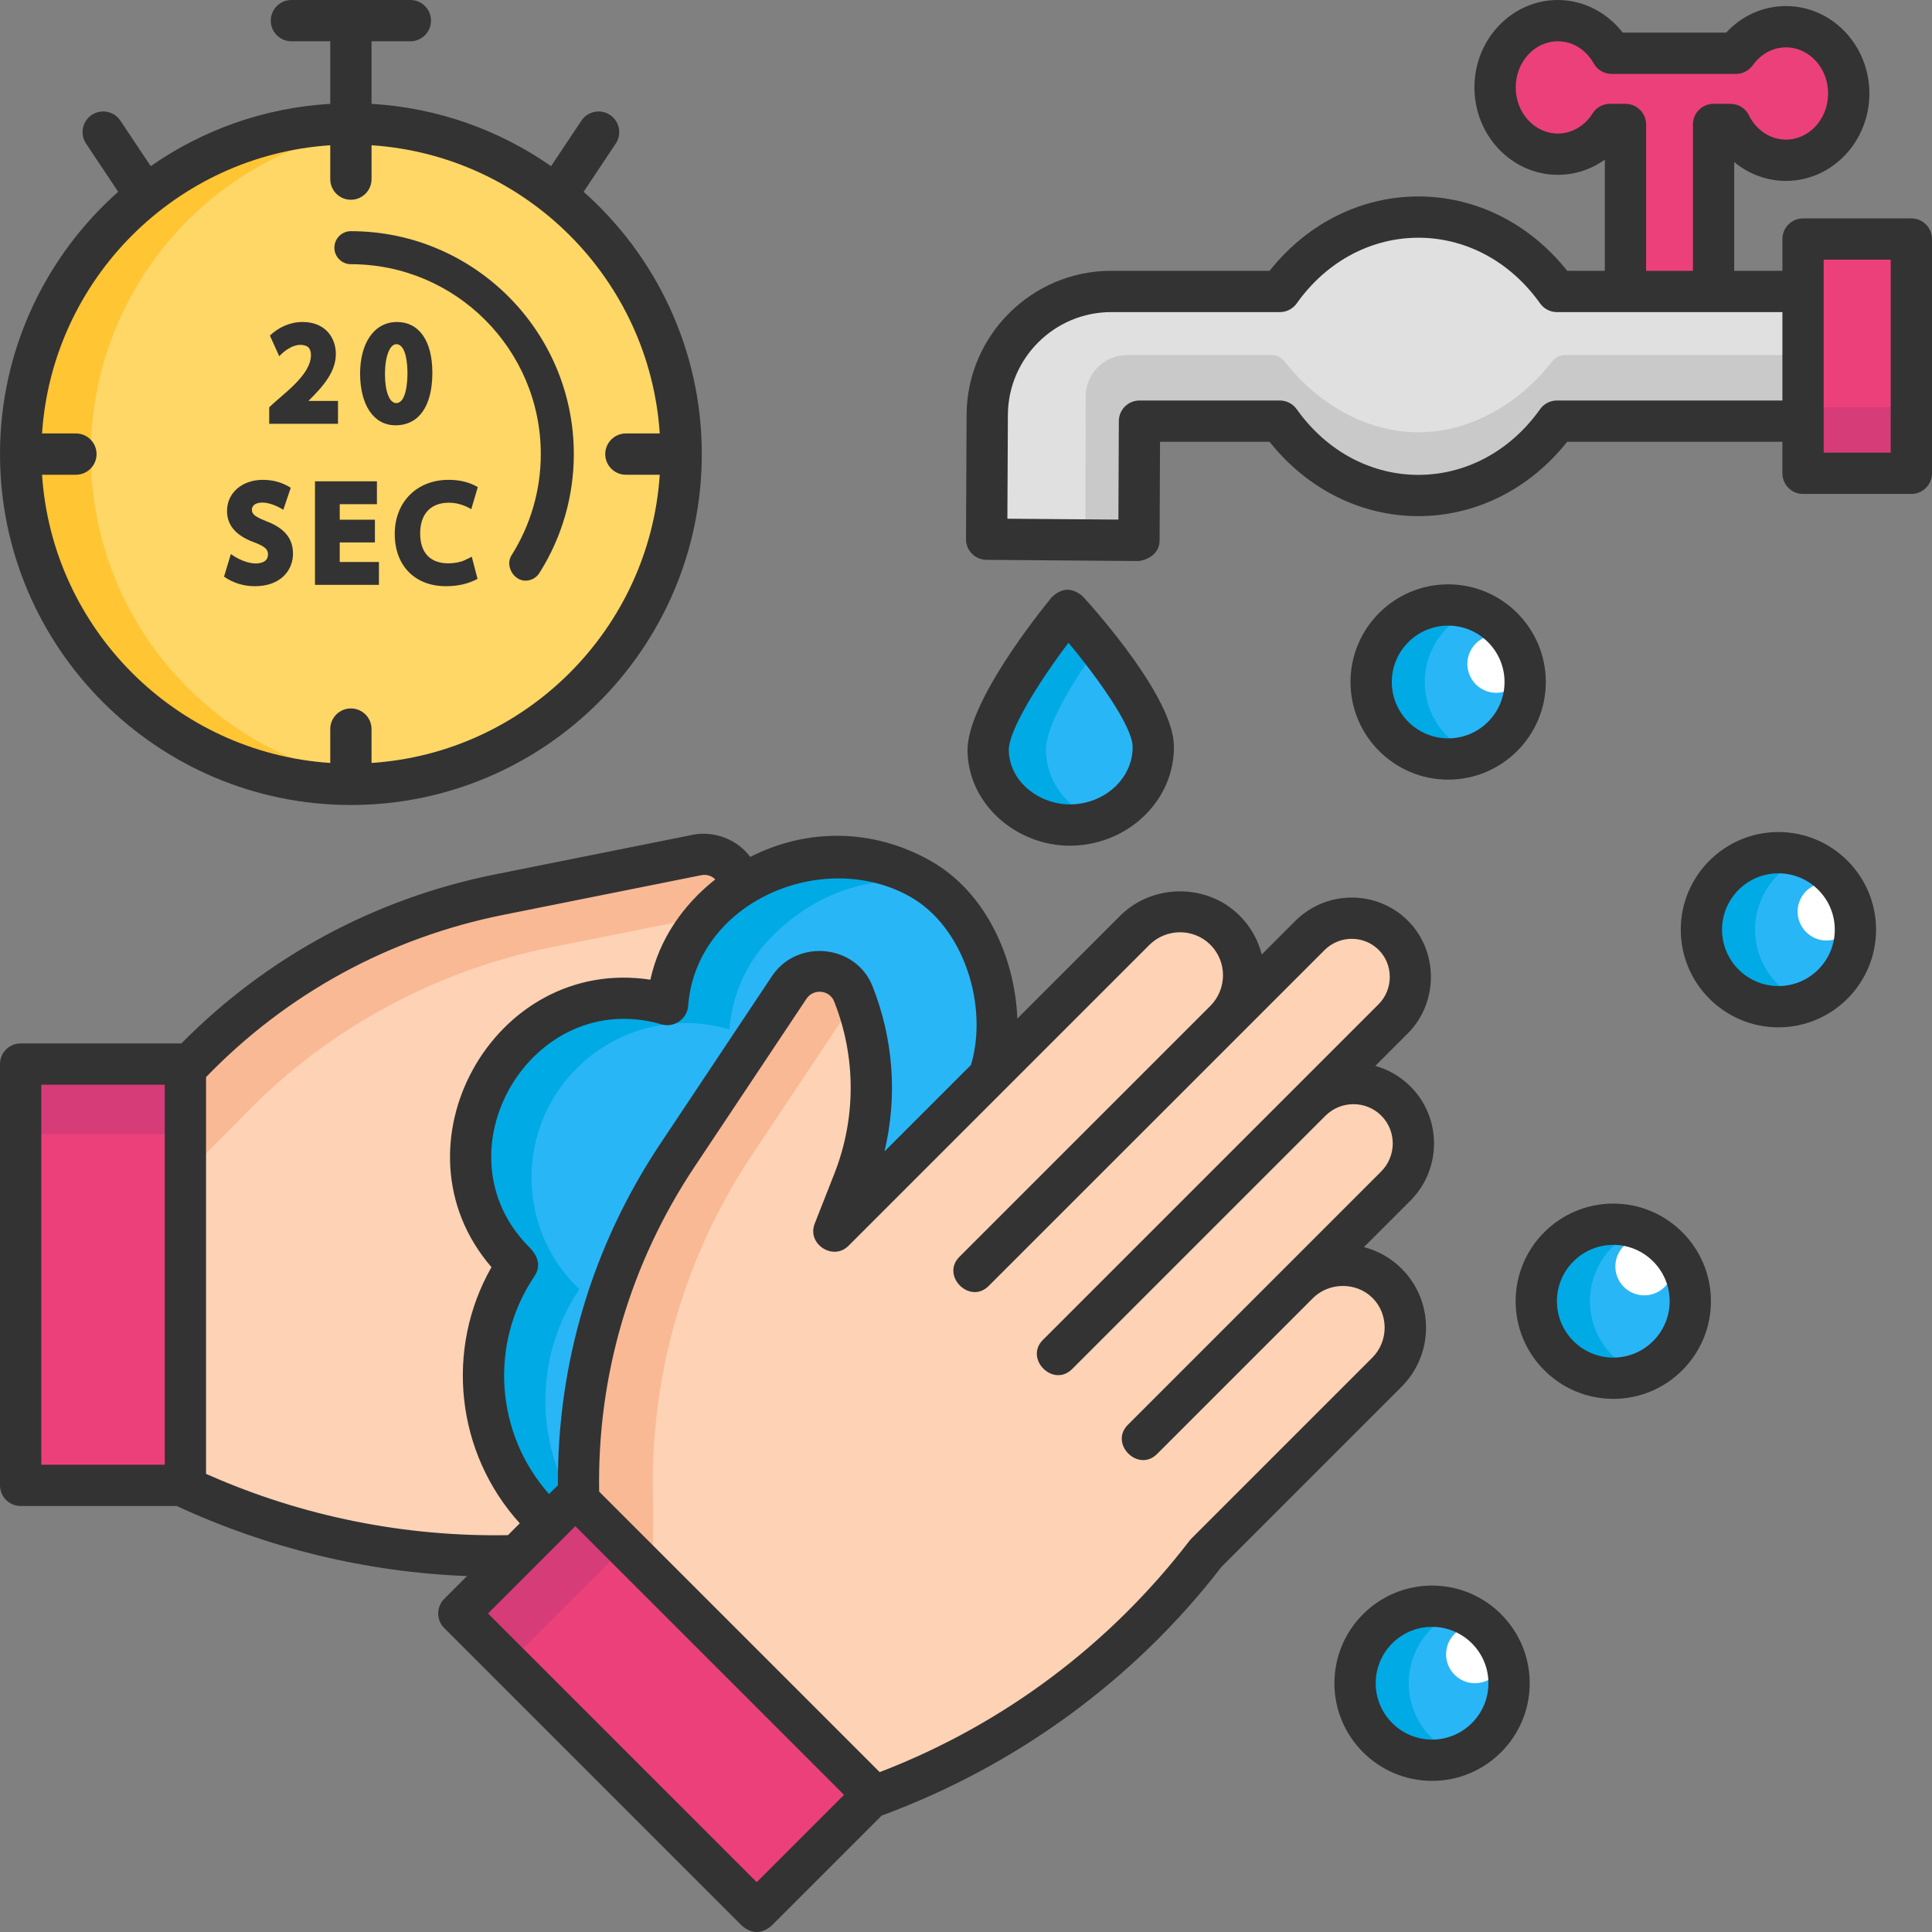 <svg xmlns="http://www.w3.org/2000/svg" enable-background="new 0 0 468 468" viewBox="0 0 468 468"><rect x="0" y="0" width="468" height="468" fill="#808080" stroke="none"/><path fill="#fdd2b5" d="M44.91,360.276V258.919l0,0c20.298-21.61,46.869-36.365,76.001-42.202l48.058-9.63
						c6.944-1.293,12.526,5.654,9.734,12.115l0,0c-6.216,14.388-17.694,25.884-32.108,32.156l-11.871,5.166h103.039
						c8.566,0,15.51,6.914,15.51,15.444v0c0,8.529-6.944,15.444-15.51,15.444h-85.919l0,0h115.054
						c7.912,0,14.327,6.387,14.327,14.265v0c0,7.879-6.414,14.265-14.327,14.265H151.911l0,0h86.751
						c8.069,0,14.611,6.513,14.611,14.548v0c0,8.035-6.542,14.548-14.611,14.548h-86.751l0,0H205.3
						c8.421,0,15.247,6.797,15.247,15.182v0c0,8.385-6.827,15.182-15.247,15.182h-62.017h0c-32.264,4.26-65.083-0.435-94.838-13.567
						L44.91,360.276z"/><path fill="#f9b995" d="M57.638,271.647c20.298-21.61,46.869-36.365,76.001-42.202l44.449-8.907
						c0.205-0.445,0.42-0.885,0.615-1.336l0,0c2.791-6.462-2.79-13.409-9.734-12.115l-48.058,9.63
						c-29.131,5.838-55.703,20.592-76.001,42.202v25.456L57.638,271.647z"/><rect width="39.91" height="102.05" x="5" y="257.755" fill="#ec407a"/><rect width="39.91" height="16.971" x="5" y="257.755" fill="#d63c77"/><path fill="#29b6f6" d="M131.215,367.326c18.819,18.819,49.33,18.819,68.149,0c1.797-1.797,3.42-3.702,4.874-5.693
					c15.719,3.557,42.861-0.771,55.099-13.009c18.964-18.964,18.964-49.71,0-68.674c-6.586-6.586-14.595-10.88-23.037-12.891
					c10.169-13.985,5.19-43.761-13.423-54.225c-17.217-9.679-36.849-6.027-50.815,7.939c-6.292,6.292-9.74,14.346-10.362,22.574
					c-12.698-3.719-26.979-0.573-36.995,9.443c-14.607,14.607-14.607,38.29,0,52.898c0.21,0.21,0.428,0.406,0.642,0.61
					C112.668,325.042,114.618,350.729,131.215,367.326z"/><path fill="#00aae5" d="M146.215,373.326c-16.597-16.597-18.547-42.284-5.869-61.029c-0.214-0.204-0.432-0.4-0.642-0.61
					c-14.607-14.607-14.607-38.291,0-52.898c10.016-10.016,24.297-13.162,36.995-9.443c0.623-8.228,4.07-16.281,10.362-22.573
					c10.535-10.535,24.295-15.197,37.809-12.699c-0.648-0.436-1.309-0.855-1.994-1.24c-17.217-9.679-36.849-6.027-50.815,7.939
					c-6.292,6.292-9.74,14.346-10.362,22.573c-12.698-3.719-26.979-0.573-36.995,9.443c-14.607,14.607-14.607,38.29,0,52.898
					c0.21,0.21,0.428,0.406,0.642,0.61c-12.678,18.745-10.728,44.432,5.869,61.029c6.81,6.81,15.153,11.142,23.917,13.023
					C151.961,378.405,148.961,376.072,146.215,373.326z"/><path fill="#fdd2b5" d="M211.86,435.112l-71.67-71.67v0c-0.928-29.633,7.428-58.855,23.899-83.582l27.172-40.791
						c3.996-5.825,12.855-4.859,15.45,1.684l0,0c5.779,14.569,5.791,30.814,0.034,45.442l-4.741,12.047l72.86-72.86
						c6.057-6.057,15.857-6.078,21.888-0.047v0c6.031,6.031,6.01,15.831-0.047,21.888l-60.754,60.754l0,0l81.355-81.355
						c5.595-5.595,14.647-5.614,20.218-0.043l0,0c5.571,5.571,5.551,14.623-0.043,20.218l-81.307,81.307l0,0l61.342-61.342
						c5.706-5.706,14.937-5.726,20.619-0.044l0,0c5.681,5.681,5.662,14.913-0.044,20.619l-61.342,61.342l0,0l37.752-37.752
						c5.954-5.954,15.588-5.975,21.517-0.046l0,0c5.929,5.929,5.908,15.562-0.046,21.517l-43.853,43.853l0,0
						c-19.802,25.827-46.329,45.713-76.654,57.467L211.86,435.112z"/><path fill="#f9b995" d="M158.19,363.442c-0.928-29.633,7.428-58.855,23.899-83.582l25.132-37.728
						c-0.17-0.46-0.328-0.923-0.51-1.38l0,0c-2.595-6.543-11.454-7.508-15.45-1.684l-27.172,40.791
						c-16.471,24.727-24.827,53.949-23.899,83.582l18,18V363.442z"/><rect width="102.05" height="39.91" x="110.312" y="392.855" fill="#ec407a" transform="rotate(-134.999 161.336 412.812)"/><rect width="39.91" height="16.971" x="111.301" y="374.244" fill="#d63c77" transform="rotate(-45.001 131.254 382.734)"/><path fill="#333" d="M330.402,302.092l11.222-11.222c7.646-7.646,7.666-20.067,0.045-27.69
			c-2.45-2.45-5.396-4.111-8.521-4.982l7.868-7.868c7.431-7.433,7.487-19.843,0.042-27.289c-7.511-7.511-19.752-7.493-27.288,0.043
			l-8.127,8.127c-0.889-3.533-2.716-6.772-5.356-9.413c-7.875-7.876-21.099-7.813-28.959,0.046l-24.894,24.893
			c-0.571-14.902-7.703-30.728-21.107-38.263c-13.915-7.824-29.835-7.905-43.594-0.899c-3.085-4.194-8.631-6.347-13.748-5.393
			l-48.058,9.63c-29.071,5.826-55.253,19.965-75.987,40.941H5c-2.762,0-5,2.239-5,5v102.05c0,2.761,2.238,5,5,5h37.807
			c22.031,10.222,46.055,16.057,70.328,16.975l-5.524,5.524c-1.953,1.953-1.953,5.119,0,7.071l72.16,72.16
			c2.357,1.952,4.714,1.952,7.07,0l26.736-26.736c32.443-11.96,61.197-32.82,82.306-60.246l43.62-43.622
			c7.896-7.894,7.916-20.719,0.047-28.588C336.979,304.772,333.835,302.982,330.402,302.092z M39.91,354.805H10v-92.05h29.91
			V354.805z M220.427,217.193c13.223,7.434,19.005,26.737,14.771,40.783l-20.938,20.938c3.155-13.268,2.188-27.176-2.901-40.004
			c-4.028-10.16-18.125-11.554-24.258-2.612l-27.173,40.792c-16.438,24.675-24.953,53.186-24.782,82.68l-2.147,2.148
			c-13.005-14.643-14.585-36.444-3.511-52.817c1.712-2.532,0.656-5.063-1.248-6.947c-23.082-23.082,0.575-63.226,32.055-54.006
			c3.08,0.903,6.167-1.45,6.391-4.421C168.611,218.324,199.426,205.389,220.427,217.193z M50.465,357.262l-0.555-0.245v-96.098
			c19.503-20.189,44.349-33.762,71.982-39.3l47.991-9.617c1.674-0.314,2.789,0.435,3.381,1.017
			c-7.814,6.18-13.569,14.488-15.721,24.297c-38.124-5.807-63.637,40.546-38.488,69.635c-11.33,19.872-8.611,45.018,6.858,62.05
			l-2.87,2.87C98.145,372.307,73.381,367.376,50.465,357.262z M183.307,455.929l-65.089-65.089l21.148-21.149l65.09,65.089
			L183.307,455.929z M332.434,328.86l-43.852,43.853c-0.155,0.155-0.3,0.32-0.433,0.493c-19.253,25.109-45.012,44.421-74.493,55.848
			l-0.565,0.219l-67.952-67.952c-0.486-28.067,7.486-55.233,23.11-78.688l27.135-40.735c1.703-2.48,5.554-2.133,6.679,0.699
			c5.33,13.438,5.341,28.271,0.029,41.767l-4.741,12.047c-1.94,4.925,4.445,9.106,8.188,5.367l72.859-72.86
			c4.101-4.098,10.746-4.119,14.817-0.047c4.072,4.073,4.051,10.72-0.047,14.817l-60.754,60.754c-4.571,4.571,2.5,11.643,7.07,7.071
			l81.355-81.355c3.638-3.636,9.535-3.655,13.147-0.043c3.593,3.593,3.536,9.567-0.043,13.146l-81.308,81.307
			c-4.572,4.571,2.5,11.643,7.07,7.071l61.391-61.391c3.752-3.699,9.794-3.702,13.499,0.004c3.723,3.723,3.703,9.801-0.044,13.548
			l-61.342,61.342c-4.572,4.571,2.5,11.644,7.07,7.071l37.753-37.751c3.899-3.901,10.531-3.961,14.445-0.046
			C336.428,318.363,336.366,324.928,332.434,328.86z"/><path fill="#29b6f6" d="M239.365,181.895c-0.226-10.255,19.259-34.037,19.259-34.037s20.509,22.552,20.735,32.807
				c0.227,10.255-8.543,18.843-19.587,19.183C248.728,200.187,239.591,192.15,239.365,181.895z"/><path fill="#00aae5" d="M253.365,181.895c-0.138-6.228,6.992-17.438,12.615-25.287c-4.006-5.066-7.356-8.75-7.356-8.75
				s-19.485,23.783-19.259,34.037c0.227,10.255,9.363,18.292,20.407,17.953c2.227-0.069,4.354-0.486,6.34-1.172
				C258.793,196.115,253.536,189.64,253.365,181.895z"/><path fill="#333" d="M259.119,204.858c-12.688,0-24.463-9.772-24.753-22.853c-0.254-11.52,16.94-33.106,20.391-37.316
				c2.463-2.375,4.985-2.439,7.566-0.195c3.635,3.997,21.779,24.521,22.034,36.06c0.286,12.971-10.674,23.868-24.433,24.291
				C259.656,204.854,259.388,204.857,259.119,204.858z M258.82,155.702c-6.951,9.198-14.564,21.185-14.456,26.083
				c0.174,7.868,7.805,13.285,15.254,13.065c8.294-0.255,14.907-6.569,14.741-14.075
				C274.253,175.958,266.046,164.346,258.82,155.702z"/><path fill="#e0e0e0" d="M377.141,70.602c-7.254-10.204-19.574-18.704-33.557-18.704s-26.303,8.5-33.557,18.704h-40.882
				c-16.484,0-29.88,13.299-29.999,29.782L239,130.614l36.897,0.292l0.127-28.889h34.004c7.254,10.204,19.574,18.704,33.557,18.704
				s26.303-8.5,33.557-18.704h59.621V70.602H377.141z"/><path fill="#c9c9c9" d="M343.584,104.72c-13.282,0-25.063-7.668-32.427-17.182c-0.749-0.968-1.911-1.522-3.134-1.522H273
				c-5.514,0-9.987,4.463-10,9.976l-0.082,34.81l12.979,0.103l0.127-28.889h34.004c7.254,10.204,19.574,18.704,33.557,18.704
				s26.303-8.5,33.557-18.704h59.621v-16h-57.616c-1.224,0-2.385,0.554-3.134,1.522C368.647,97.052,356.866,104.72,343.584,104.72z"/><path fill="#ec407a" d="M432.635,6.47c-4.953,0-9.339,2.532-12.114,6.433h-30.116C387.752,8.176,382.911,5,377.36,5
			c-8.395,0-15.201,7.242-15.201,16.175c0,8.933,6.805,16.174,15.201,16.174c5.273,0,9.917-2.859,12.643-7.199h3.745v40.452h21.341
			V30.15h4.087c2.542,5.151,7.611,8.669,13.458,8.669c8.395,0,15.201-7.242,15.201-16.175C447.835,13.712,441.03,6.47,432.635,6.47z
			"/><rect width="26.238" height="56.745" x="436.762" y="57.905" fill="#ec407a"/><rect width="26.238" height="16" x="436.762" y="98.65" fill="#d63c77"/><path fill="#333" d="M463,52.905h-26.238c-2.762,0-5,2.239-5,5v7.697h-11.673V39.249
			c3.502,2.915,7.891,4.57,12.546,4.57c11.139,0,20.2-9.499,20.2-21.174s-9.062-21.175-20.2-21.175
			c-5.547,0-10.699,2.315-14.486,6.433h-25.069C389.275,2.966,383.483,0,377.36,0c-11.139,0-20.201,9.499-20.201,21.175
			s9.063,21.174,20.201,21.174c4.135,0,8.084-1.313,11.388-3.679v26.932h-9.115c-19.11-24.017-52.981-24.024-72.097,0h-38.39
			c-19.159,0-34.86,15.587-35,34.758L234,130.589c-0.014,2.756,2.205,5.002,4.961,5.024l36.896,0.292
			c2.559-0.377,5.026-2.007,5.039-4.978l0.105-23.911h26.533c19.113,24.017,52.98,24.024,72.099,0h52.128v7.634c0,2.761,2.238,5,5,5
			H463c2.762,0,5-2.239,5-5V57.905C468,55.144,465.762,52.905,463,52.905z M393.748,25.15h-3.745c-1.72,0-3.319,0.884-4.234,2.34
			c-1.91,3.042-5.054,4.858-8.408,4.858c-5.625,0-10.201-5.013-10.201-11.174S371.735,10,377.36,10c3.558,0,6.805,2,8.685,5.351
			c0.885,1.577,2.553,2.553,4.36,2.553h30.116c1.618,0,3.137-0.783,4.074-2.102c1.958-2.752,4.888-4.331,8.039-4.331
			c5.624,0,10.2,5.013,10.2,11.175s-4.576,11.174-10.2,11.174c-3.745,0-7.184-2.254-8.975-5.882
			c-0.842-1.707-2.58-2.787-4.483-2.787h-4.088c-2.762,0-5,2.239-5,5v35.452h-11.341V30.15
			C398.748,27.389,396.51,25.15,393.748,25.15z M431.762,97.016h-54.62c-1.619,0-3.138,0.784-4.075,2.103
			c-15.079,21.212-43.874,21.227-58.964,0c-0.938-1.319-2.456-2.103-4.075-2.103h-34.004c-2.753,0-4.988,2.225-5,4.978
			l-0.104,23.872l-26.895-0.212l0.122-25.232c0.1-13.685,11.314-24.819,25-24.819h40.881c1.619,0,3.138-0.784,4.075-2.103
			c15.079-21.211,43.874-21.226,58.964,0c0.938,1.319,2.456,2.103,4.075,2.103h54.62V97.016z M458,109.65h-16.238V62.905H458V109.65
			z"/><g><circle cx="430.797" cy="225.203" r="18.655" fill="#29b6f6"/><path fill="#00aae5" d="M425.142,225.203c0-8.013,5.062-14.826,12.155-17.467c-2.027-0.755-4.21-1.187-6.5-1.187
				c-10.303,0-18.655,8.352-18.655,18.655s8.352,18.655,18.655,18.655c2.29,0,4.473-0.433,6.5-1.187
				C430.204,240.029,425.142,233.216,425.142,225.203z"/><circle cx="442.451" cy="220.825" r="7" fill="#fff"/><path fill="#333" d="M430.797,248.858c-13.044,0-23.655-10.611-23.655-23.654c0-13.043,10.611-23.655,23.655-23.655
				c13.043,0,23.654,10.611,23.654,23.655C454.451,238.247,443.84,248.858,430.797,248.858z M430.797,211.549
				c-7.529,0-13.655,6.125-13.655,13.655c0,7.529,6.126,13.654,13.655,13.654s13.654-6.125,13.654-13.654
				C444.451,217.674,438.326,211.549,430.797,211.549z"/></g><g><circle cx="390.797" cy="315.203" r="18.655" fill="#29b6f6"/><path fill="#00aae5" d="M385.142,315.203c0-8.013,5.062-14.826,12.155-17.467c-2.027-0.755-4.21-1.187-6.5-1.187
				c-10.303,0-18.655,8.352-18.655,18.655s8.352,18.655,18.655,18.655c2.29,0,4.473-0.433,6.5-1.187
				C390.204,330.029,385.142,323.216,385.142,315.203z"/><circle cx="398.297" cy="306.78" r="7" fill="#fff"/><path fill="#333" d="M390.797,338.858c-13.044,0-23.655-10.611-23.655-23.654c0-13.043,10.611-23.655,23.655-23.655
				c13.043,0,23.654,10.611,23.654,23.655C414.451,328.247,403.84,338.858,390.797,338.858z M390.797,301.549
				c-7.529,0-13.655,6.125-13.655,13.655c0,7.529,6.126,13.654,13.655,13.654s13.654-6.125,13.654-13.654
				C404.451,307.674,398.326,301.549,390.797,301.549z"/></g><g><circle cx="346.898" cy="407.735" r="18.655" fill="#29b6f6"/><path fill="#00aae5" d="M341.244,407.735c0-8.013,5.062-14.826,12.155-17.467c-2.027-0.755-4.21-1.187-6.5-1.187
				c-10.303,0-18.655,8.352-18.655,18.655s8.352,18.655,18.655,18.655c2.29,0,4.473-0.433,6.5-1.187
				C346.306,422.561,341.244,415.748,341.244,407.735z"/><circle cx="357.297" cy="400.735" r="7" fill="#fff"/><path fill="#333" d="M346.898,431.39c-13.044,0-23.655-10.611-23.655-23.654c0-13.043,10.611-23.655,23.655-23.655
				c13.043,0,23.654,10.611,23.654,23.655C370.553,420.778,359.941,431.39,346.898,431.39z M346.898,394.081
				c-7.529,0-13.655,6.125-13.655,13.655c0,7.529,6.126,13.654,13.655,13.654s13.654-6.125,13.654-13.654
				C360.553,400.206,354.428,394.081,346.898,394.081z"/></g><g><circle cx="350.797" cy="165.203" r="18.655" fill="#29b6f6"/><path fill="#00aae5" d="M345.142,165.203c0-8.013,5.062-14.826,12.155-17.467c-2.027-0.755-4.21-1.187-6.5-1.187
				c-10.303,0-18.655,8.352-18.655,18.655s8.352,18.655,18.655,18.655c2.29,0,4.473-0.433,6.5-1.187
				C350.204,180.029,345.142,173.216,345.142,165.203z"/><circle cx="362.451" cy="160.825" r="7" fill="#fff"/><path fill="#333" d="M350.797,188.858c-13.044,0-23.655-10.611-23.655-23.654c0-13.043,10.611-23.655,23.655-23.655
				c13.043,0,23.654,10.611,23.654,23.655C374.451,178.247,363.84,188.858,350.797,188.858z M350.797,151.549
				c-7.529,0-13.655,6.125-13.655,13.655c0,7.529,6.126,13.654,13.655,13.654s13.654-6.125,13.654-13.654
				C364.451,157.674,358.326,151.549,350.797,151.549z"/></g><g><circle cx="85" cy="110" r="80" fill="#ffd766"/><path fill="#ffc533" d="M22,110c0-41.311,31.315-75.301,71.5-79.546C90.706,30.159,87.872,30,85,30
				C40.817,30,5,65.817,5,110c0,44.183,35.817,80,80,80c2.872,0,5.706-0.159,8.5-0.454C53.315,185.301,22,151.311,22,110z"/><path fill="#333" d="M127.282,140.657c-2.884,0-4.969-3.623-3.376-6.139C128.547,127.183,131,118.705,131,110
				c0-25.364-20.636-46-46-46c-2.209,0-4-1.791-4-4s1.791-4,4-4c29.775,0,54,24.224,54,54c0,10.221-2.882,20.178-8.334,28.795
				C129.905,139.999,128.608,140.657,127.282,140.657z"/><path fill="#333" d="M141.371,46.457l7.789-11.683c1.532-2.297,0.911-5.402-1.387-6.934
			c-2.298-1.532-5.403-0.911-6.934,1.387l-7.348,11.022C121.011,31.545,106.104,26.099,90,25.159V10h9.407c2.762,0,5-2.239,5-5
			s-2.238-5-5-5H70.593c-2.762,0-5,2.239-5,5s2.238,5,5,5H80v15.159c-16.104,0.939-31.011,6.386-43.492,15.089L29.16,29.227
			c-1.532-2.297-4.636-2.919-6.934-1.387c-2.298,1.532-2.919,4.636-1.387,6.934l7.789,11.683C11.084,62.039,0,84.744,0,110
			c0,46.869,38.131,85,85,85s85-38.131,85-85C170,84.744,158.916,62.039,141.371,46.457z M90,184.815v-8.204c0-2.761-2.238-5-5-5
			s-5,2.239-5,5v8.204C42.624,182.34,12.66,152.376,10.185,115h8.204c2.762,0,5-2.239,5-5s-2.238-5-5-5h-8.204
			C12.66,67.624,42.624,37.66,80,35.185v8.204c0,2.761,2.238,5,5,5s5-2.239,5-5v-8.204c37.376,2.474,67.34,32.439,69.815,69.815
			h-8.204c-2.762,0-5,2.239-5,5s2.238,5,5,5h8.204C157.34,152.376,127.376,182.34,90,184.815z"/><path fill="#333" d="M81.875 97.12h-7.161c3.709-3.656 6.64-7.122 6.64-11.392 0-3.847-2.49-7.729-8.054-7.729-2.986 0-5.788 1.248-7.918 3.291l2.259 5.005c1.233-1.325 3.209-2.756 5.073-2.756 1.806 0 2.612.781 2.612 2.529-.05 4.871-6.84 9.415-10.113 12.583v4.009h16.662V97.12zM95.799 103.019c5.677 0 8.933-4.643 8.933-12.737 0-7.69-3.206-12.281-8.575-12.281-5.426 0-8.933 4.939-8.933 12.59C87.296 98.256 90.582 103.019 95.799 103.019zM93.252 90.607c0-4.189 1.153-7.229 2.741-7.229 2.514 0 2.709 5.383 2.709 7.033 0 1.696-.198 7.229-2.741 7.229C94.341 97.641 93.252 94.814 93.252 90.607zM64.369 126.192c3.076 1.187 6.606 3.159 6.606 7.916 0 3.928-2.863 7.892-9.258 7.892-2.688 0-5.263-.776-7.448-2.314l1.648-5.469c1.679 1.196 4.013 2.274 5.995 2.274.903 0 3.002-.21 3.002-2.155 0-.952-.229-1.77-3.115-2.879-4.574-1.621-6.804-4.138-6.804-7.689 0-4.365 3.647-7.534 8.672-7.534 2.449 0 4.727.614 6.765 1.923l-1.803 5.334c-1.446-.92-3.411-1.749-5.059-1.749-1.878 0-2.547.879-2.547 1.701C61.024 124.295 61.264 124.991 64.369 126.192z"/><polygon fill="#333" points="82.296 131.399 90.816 131.399 90.816 125.892 82.296 125.892 82.296 122.132 91.304 122.132 91.304 116.591 76.3 116.591 76.3 141.675 91.792 141.675 91.792 136.134 82.296 136.134"/><path fill="#333" d="M112.542,135.709c-0.938,0.456-2.479,0.751-3.925,0.751c-4.41,0-6.838-2.567-6.838-7.229
					c0-4.738,2.54-7.456,6.969-7.456c1.908,0,3.781,0.591,5.411,1.565l1.583-5.349c-2.19-1.267-4.524-1.758-7.091-1.758
					c-7.672,0-13.03,5.385-13.03,13.095c0,7.698,4.872,12.672,12.412,12.672c2.716,0,5.265-0.506,7.644-1.781l-1.396-5.355
					L112.542,135.709z"/></g></svg>